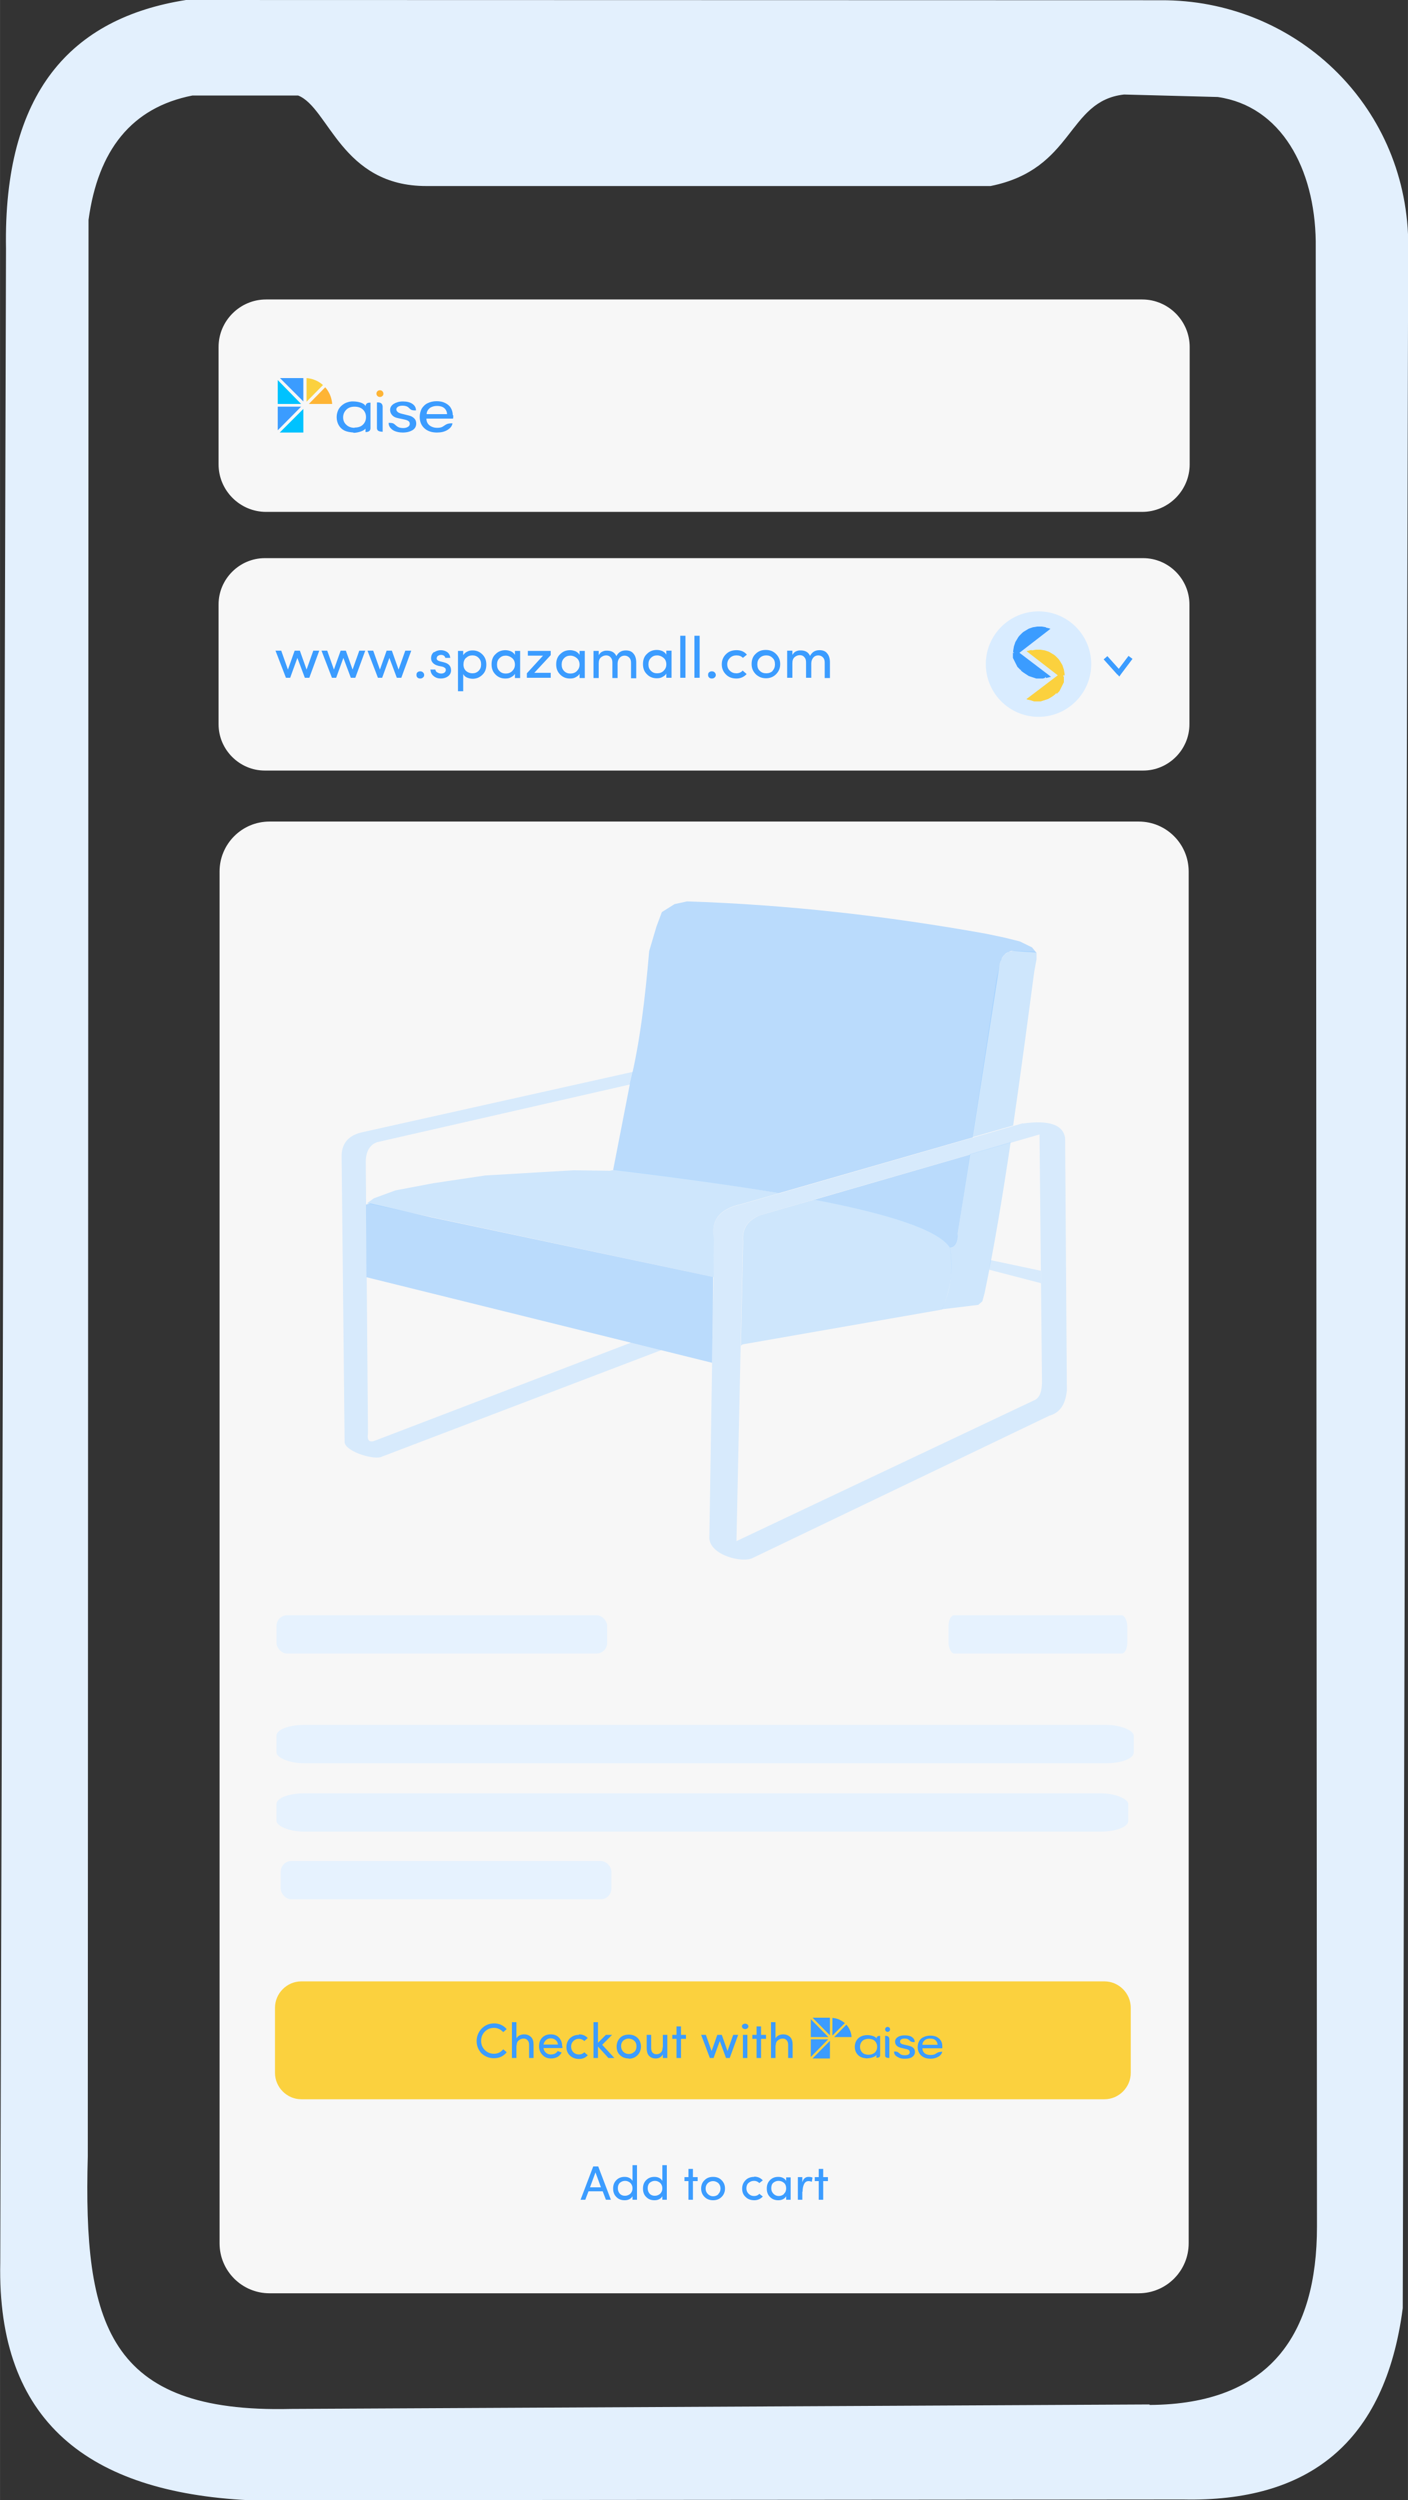<?xml version="1.0" encoding="UTF-8"?>
<!DOCTYPE svg PUBLIC "-//W3C//DTD SVG 1.1//EN" "http://www.w3.org/Graphics/SVG/1.1/DTD/svg11.dtd">
<!-- Creator: CorelDRAW X6 -->
<svg xmlns="http://www.w3.org/2000/svg" xml:space="preserve" width="112.679mm" height="200mm" version="1.1" style="shape-rendering:geometricPrecision; text-rendering:geometricPrecision; image-rendering:optimizeQuality; fill-rule:evenodd; clip-rule:evenodd"
viewBox="0 0 5663 10052"
 xmlns:xlink="http://www.w3.org/1999/xlink">
 <rect x="0" y="0" width="5663" height="10052" fill="#333333" stroke="none"/>
 <defs>
  <style type="text/css">
   <![CDATA[
    .fil15 {fill:#00C2FF}
    .fil6 {fill:#3B9CFF}
    .fil13 {fill:#E6F2FE}
    .fil7 {fill:#FBD13E}
    .fil16 {fill:#FEB434}
    .fil5 {fill:#3B9CFF;fill-rule:nonzero}
    .fil8 {fill:#FBD13E;fill-rule:nonzero}
    .fil14 {fill:#FEB434;fill-rule:nonzero}
    .fil0 {fill:none; opacity: 0.96}
    .fil2 {fill:white;fill-opacity:0.96}
    .fil11 {fill:#95C9FF;fill-opacity:0.62}
    .fil10 {fill:#B4DCFF;fill-opacity:0.62}
    .fil9 {fill:#C4E1FF;fill-opacity:0.62}
    .fil1 {fill:#E5F2FF;fill-opacity:0.99}
    .fil3 {fill:#D9ECFF}
    .fil12 {fill:#FBD13E}
    .fil4 {fill:#3B9CFF;fill-rule:nonzero}
   ]]>
  </style>
 </defs>
 <g id="Layer_x0020_1">
  <g id="_1234133984">
   <path class="fil0" d="M1149 520c-535,-32 -621,133 -640,539l4 7637c-6,528 129,769 515,798l3396 8c551,40 743,-270 730,-781l0 -7607c-7,-480 -179,-619 -626,-616l-389 383 -2579 11 -410 -371zm63 7446l3230 0c58,0 106,48 106,106l0 262c0,58 -48,106 -106,106l-3230 0c-58,0 -106,-48 -106,-106l0 -262c0,-58 48,-106 106,-106z"/>
   <path class="fil1" d="M4623 9667l-3453 18c-738,18 -835,-343 -817,-1016l3 -7785c38,-280 173,-452 418,-500l425 0c124,49 174,365 517,364l2268 0c338,-68 306,-342 537,-368l377 10c256,37 390,289 394,580l5 7982c0,432 -187,714 -673,717zm-3875 -9667c-464,73 -735,373 -724,1000l-23 8096c-14,641 357,924 1000,956l3757 -3c503,11 813,-226 884,-769l22 -8312c-11,-555 -463,-970 -995,-967l-3920 -1z"/>
   <path class="fil2" d="M1065 2244l3533 0c102,0 186,84 186,186l0 482c0,102 -84,186 -186,186l-3533 0c-102,0 -186,-84 -186,-186l0 -482c0,-102 84,-186 186,-186z"/>
   <path class="fil3" d="M4177 2458c117,0 212,95 212,212 0,117 -95,212 -212,212 -117,0 -212,-95 -212,-212 0,-117 95,-212 212,-212z"/>
   <path class="fil4" d="M1284 2616l-40 109 -18 0 -30 -80 -29 80 -17 0 -42 -109 23 0 27 76 27 -76 21 0 27 76 27 -76 23 0zm185 0l-40 109 -18 0 -30 -80 -29 80 -17 0 -42 -109 23 0 27 76 27 -76 21 0 27 76 27 -76 23 0zm185 0l-40 109 -18 0 -30 -80 -29 80 -17 0 -42 -109 23 0 27 76 27 -76 21 0 27 76 27 -76 23 0zm21 97c0,-4 1,-8 4,-10 3,-3 7,-4 11,-4 4,0 8,1 11,4 3,3 5,6 5,11 0,4 -2,8 -5,10 -3,3 -7,4 -11,4 -4,0 -8,-1 -11,-4 -3,-3 -4,-6 -4,-10zm72 -91c7,-5 16,-8 26,-8 10,0 19,3 26,8 7,5 11,13 12,23l-20 0c-1,-4 -2,-6 -6,-9 -3,-2 -7,-3 -11,-3 -4,0 -8,1 -11,3 -3,1 -5,4 -6,7 -1,3 -1,6 0,8 2,4 6,6 13,8l16 4c19,5 28,15 28,32 0,10 -4,18 -12,24 -8,6 -18,9 -29,9 -11,0 -21,-3 -29,-10 -8,-6 -12,-15 -13,-26l20 0c1,6 4,10 9,12 5,3 10,4 15,4 6,0 10,-2 13,-4 3,-3 5,-6 5,-10 0,-4 -1,-7 -4,-9 -3,-2 -6,-4 -11,-5l-15 -3c-11,-3 -18,-7 -23,-13 -5,-6 -7,-13 -6,-22 1,-9 5,-16 12,-21zm127 23c-7,7 -10,16 -10,27 0,11 4,20 11,26 7,6 16,9 25,9 10,0 18,-3 25,-10 7,-7 10,-15 10,-26 0,-11 -3,-19 -10,-26 -7,-7 -15,-10 -25,-10 -10,0 -18,3 -25,10zm-32 -28l21 0 0 17c4,-6 9,-11 16,-14 7,-4 14,-5 22,-5 15,0 28,5 39,16 11,11 16,24 16,41 0,17 -5,31 -16,41 -10,10 -23,16 -39,16 -8,0 -16,-2 -23,-5 -7,-3 -12,-8 -15,-14l0 69 -21 0 0 -162zm218 81c7,-7 11,-15 11,-26 0,-11 -4,-20 -11,-26 -7,-6 -16,-10 -26,-10 -10,0 -18,3 -25,10 -7,7 -10,15 -10,26 0,11 3,19 10,26 7,7 15,10 25,10 10,0 19,-3 26,-10zm32 28l-21 0 0 -17c-3,6 -9,10 -16,14 -7,4 -14,5 -23,5 -15,0 -28,-5 -39,-16 -11,-11 -16,-24 -16,-41 0,-17 5,-31 16,-41 11,-11 24,-16 40,-16 8,0 16,2 23,5 7,4 12,8 15,14l0 -16 21 0 0 109zm31 -109l92 0 0 17 -66 71 66 0 0 20 -96 0 0 -18 65 -71 -61 0 0 -20zm197 81c7,-7 11,-15 11,-26 0,-11 -4,-20 -11,-26 -7,-6 -16,-10 -26,-10 -10,0 -18,3 -25,10 -7,7 -10,15 -10,26 0,11 3,19 10,26 7,7 15,10 25,10 10,0 19,-3 26,-10zm32 28l-21 0 0 -17c-3,6 -9,10 -16,14 -7,4 -14,5 -23,5 -15,0 -28,-5 -39,-16 -11,-11 -16,-24 -16,-41 0,-17 5,-31 16,-41 11,-11 24,-16 40,-16 8,0 16,2 23,5 7,4 12,8 15,14l0 -16 21 0 0 109zm132 -59l0 59 -21 0 0 -62c0,-9 -2,-16 -7,-21 -4,-5 -10,-8 -18,-8 -8,0 -15,3 -21,8 -6,5 -9,13 -9,24l0 59 -21 0 0 -109 21 0 0 17c3,-5 7,-10 12,-13 6,-3 12,-5 17,-5 21,-1 35,6 42,22 8,-15 20,-23 38,-23 14,0 24,4 31,13 7,8 11,20 11,36l0 63 -21 0 0 -62c0,-9 -2,-16 -7,-21 -5,-5 -11,-8 -19,-8 -8,0 -15,3 -20,9 -5,6 -8,14 -8,23zm185 30c7,-7 11,-15 11,-26 0,-11 -4,-20 -11,-26 -7,-6 -16,-10 -26,-10 -10,0 -18,3 -25,10 -7,7 -10,15 -10,26 0,11 3,19 10,26 7,7 15,10 25,10 10,0 19,-3 26,-10zm32 28l-21 0 0 -17c-3,6 -9,10 -16,14 -7,4 -14,5 -23,5 -15,0 -28,-5 -39,-16 -11,-11 -16,-24 -16,-41 0,-17 5,-31 16,-41 11,-11 24,-16 40,-16 8,0 16,2 23,5 7,4 12,8 15,14l0 -16 21 0 0 109zm35 0l0 -169 21 0 0 169 -21 0zm57 0l0 -169 21 0 0 169 -21 0zm55 -12c0,-4 1,-8 4,-10 3,-3 7,-4 11,-4 4,0 8,1 11,4 3,3 5,6 5,11 0,4 -2,8 -5,10 -3,3 -7,4 -11,4 -4,0 -8,-1 -11,-4 -3,-3 -4,-6 -4,-10zm115 -99c17,0 31,6 41,18l-16 13c-7,-7 -15,-10 -26,-10 -10,0 -19,3 -26,10 -7,7 -11,15 -11,26 0,11 4,20 11,26 7,7 16,10 26,10 10,0 19,-4 25,-11l16 14c-11,12 -25,18 -41,18 -17,0 -31,-5 -42,-16 -11,-11 -17,-24 -17,-41 0,-17 6,-30 17,-41 11,-11 25,-16 42,-16zm144 83c7,-7 10,-16 10,-26 0,-11 -3,-20 -10,-26 -7,-7 -15,-10 -25,-10 -10,0 -19,3 -26,10 -7,7 -10,15 -10,26 0,11 3,20 10,26 7,7 15,10 26,10 10,0 19,-3 26,-10zm-26 30c-16,0 -29,-5 -41,-16 -11,-11 -17,-24 -17,-41 0,-17 5,-31 16,-41 11,-11 24,-16 41,-16 16,0 30,5 41,16 11,11 17,24 17,41 0,17 -6,30 -17,41 -11,11 -25,16 -40,16zm182 -61l0 59 -21 0 0 -62c0,-9 -2,-16 -7,-21 -4,-5 -10,-8 -18,-8 -8,0 -15,3 -21,8 -6,5 -9,13 -9,24l0 59 -21 0 0 -109 21 0 0 17c3,-5 7,-10 12,-13 6,-3 12,-5 17,-5 21,-1 35,6 42,22 8,-15 20,-23 38,-23 14,0 24,4 31,13 7,8 11,20 11,36l0 63 -21 0 0 -62c0,-9 -2,-16 -7,-21 -5,-5 -11,-8 -19,-8 -8,0 -15,3 -20,9 -5,6 -8,14 -8,23z"/>
   <path class="fil2" d="M1084 3303l3496 0c111,0 201,90 201,201l0 5515c0,111 -90,201 -201,201l-3496 0c-111,0 -201,-90 -201,-201l0 -5515c0,-111 90,-201 201,-201z"/>
   <g>
    <path class="fil5" d="M4493 2711l-54 -60 15 -13 54 60 1 13 -16 1zm16 -1l-7 10 -8 -9 16 -1zm46 -61l-46 61 -16 -12 46 -61 16 12z"/>
   </g>
   <g>
    <path class="fil6" d="M4095 2624l125 95 -13 3c-36,9 -73,-1 -100,-27 -19,-19 -29,-44 -29,-71 0,-67 63,-114 128,-99l13 3 -123 95z"/>
    <path id="1" class="fil5" d="M4218 2722l-125 -95 4 -5 125 95 -1 5 -3 -1zm4 -5l5 4 -6 2 1 -5zm-16 3l13 -3 1 6 -13 3 -1 -6zm-101 -22l4 -4 0 0 2 2 2 2 3 2 3 2 3 2 3 2 3 2 3 2 3 2 3 1 3 1 3 1 3 1 3 1 3 1 3 1 3 1 3 1 3 1 3 0 3 0 3 0 3 0 3 0 3 0 3 0 3 0 3 0 3 0 3 -1 3 -1 3 -1 1 6 -3 1 -3 1 -3 1 -3 0 -3 0 -3 0 -3 0 -3 0 -3 0 -3 0 -3 0 -3 0 -3 -1 -3 -1 -3 -1 -3 -1 -3 -1 -3 -1 -3 -1 -3 -1 -3 -1 -3 -1 -3 -2 -3 -2 -3 -2 -3 -2 -3 -2 -3 -2 -3 -2 -3 -2 -3 -2 -3 -3 0 0zm-30 -73l6 0 0 0 0 2 0 2 0 2 0 2 0 2 0 2 0 2 0 2 0 2 1 2 1 2 1 2 1 2 1 2 1 2 1 2 1 2 1 2 1 2 1 2 1 2 1 2 1 2 1 2 1 2 1 2 1 2 1 2 2 2 2 2 2 2 2 2 -4 4 -2 -2 -2 -2 -2 -2 -2 -2 -2 -2 -2 -2 -1 -2 -1 -2 -1 -2 -1 -2 -1 -2 -1 -2 -1 -2 -1 -2 -1 -2 -1 -2 -1 -2 -1 -2 -1 -2 -1 -2 -1 -2 -1 -2 -1 -2 -1 -2 0 -2 0 -2 0 -3 0 -3 0 -3 0 -3 0 -3 0 -3 0 0zm131 -102l-1 6 0 0 -6 -1 -6 -1 -6 -1 -6 0 -6 0 -6 0 -6 1 -5 1 -5 1 -5 2 -5 2 -5 2 -5 2 -5 3 -5 3 -4 3 -4 3 -4 4 -4 4 -4 4 -3 4 -3 4 -3 5 -3 5 -2 5 -2 5 -2 5 -1 5 -1 6 -1 6 -1 6 0 6 -6 0 0 -6 1 -6 1 -6 1 -6 2 -6 2 -6 2 -6 3 -5 3 -5 3 -5 3 -5 4 -5 4 -4 4 -4 4 -4 5 -4 5 -3 5 -3 5 -3 5 -3 5 -2 6 -2 6 -2 6 -1 6 -1 6 -1 6 0 6 0 6 0 6 1 6 1 6 1 0 0zm12 9l-13 -3 1 -6 13 3 1 5 -3 1zm1 -6l6 2 -5 4 -1 -5zm-126 96l123 -95 4 5 -123 95 -4 0 0 -5zm0 5l-3 -2 3 -2 0 5z"/>
   </g>
   <g>
    <path class="fil7" d="M4259 2715l-123 -95 13 -3c64,-16 128,32 128,99 0,27 -10,52 -29,71 -26,27 -64,36 -100,27l-13 -3 125 -95z"/>
    <path id="1" class="fil8" d="M4138 2617l123 95 -4 5 -123 -95 1 -5 3 1zm-4 5l-5 -4 6 -2 -1 5zm16 -3l-13 3 -1 -6 13 -3 1 6zm130 96l-6 0 0 0 0 -6 -1 -6 -1 -6 -1 -6 -1 -5 -2 -5 -2 -5 -2 -5 -3 -5 -3 -5 -3 -4 -3 -4 -4 -4 -4 -4 -4 -4 -4 -3 -4 -3 -5 -3 -5 -3 -5 -2 -5 -2 -5 -2 -5 -2 -5 -1 -5 -1 -6 -1 -6 0 -6 0 -6 0 -6 1 -6 1 -6 1 -1 -6 6 -1 6 -1 6 -1 6 0 6 0 6 0 6 1 6 1 6 1 6 2 6 2 5 2 5 3 5 3 5 3 5 3 5 4 4 4 4 4 4 4 4 5 3 5 3 5 3 5 3 5 2 6 2 6 2 6 1 6 1 6 1 6 0 6 0 0zm-30 73l-4 -4 0 0 2 -2 2 -2 2 -2 2 -2 1 -2 1 -2 1 -2 1 -2 1 -2 1 -2 1 -2 1 -2 1 -2 1 -2 1 -2 1 -2 1 -2 1 -2 1 -2 1 -2 1 -2 1 -2 1 -2 0 -2 0 -2 0 -2 0 -2 0 -2 0 -2 0 -2 0 -2 0 -2 6 0 0 3 0 3 0 3 0 3 0 3 0 3 0 3 0 2 -1 2 -1 2 -1 2 -1 2 -1 2 -1 2 -1 2 -1 2 -1 2 -1 2 -1 2 -1 2 -1 2 -1 2 -1 2 -1 2 -1 2 -1 2 -2 2 -2 2 -2 2 -2 2 -2 2 -2 2 0 0zm-103 28l1 -6 0 0 3 1 3 1 3 1 3 0 3 0 3 0 3 0 3 0 3 0 3 0 3 0 3 0 3 0 3 -1 3 -1 3 -1 3 -1 3 -1 3 -1 3 -1 3 -1 3 -1 3 -1 3 -2 3 -2 3 -2 3 -2 3 -2 3 -2 3 -2 2 -2 2 -2 4 4 -3 3 -3 2 -3 2 -3 2 -3 2 -3 2 -3 2 -3 2 -3 2 -3 2 -3 1 -3 1 -3 1 -3 1 -3 1 -3 1 -3 1 -3 1 -3 1 -3 1 -3 0 -3 0 -3 0 -3 0 -3 0 -3 0 -3 0 -3 0 -3 0 -3 -1 -3 -1 -3 -1 0 0zm-12 -9l13 3 -1 6 -13 -3 -1 -5 3 -1zm-1 6l-6 -2 5 -4 1 5zm127 -95l-125 95 -4 -5 125 -95 4 0 0 5zm0 -5l3 2 -3 2 0 -5z"/>
   </g>
   <g>
    <path class="fil9" d="M2546 4309l-12 51 -1017 232c-29,10 -45,36 -46,77l9 1093c-5,32 7,39 31,29l1027 -393 122 30 -1123 428c-27,16 -143,-17 -151,-56l-12 -1146c-2,-55 26,-88 79,-101l1094 -244z"/>
    <polygon class="fil9" points="3983,5066 4186,5109 4187,5159 3979,5105 "/>
    <path class="fil9" d="M4114 4516l-1129 325c-90,19 -128,65 -113,142l-19 1201c3,69 134,102 176,79l1191 -571c47,-13 66,-51 71,-102l-7 -1015c-8,-51 -60,-73 -170,-58zm67 45l-1126 325c-48,20 -72,55 -67,105l-26 1205 1195 -565c25,-9 33,-37 34,-71l-10 -999z"/>
    <path class="fil10" d="M3936 5246l-148 18c38,-77 45,-161 32,-251 18,0 28,-14 30,-40l51 -333 164 -48c-33,220 -67,427 -105,607l-9 33 -15 13zm-25 -672l97 -640 18 -76 14 -19 17 -13 23 -3 29 0 32 2 20 0 8 5 0 27 -9 48c-28,211 -56,421 -85,620l-164 47z"/>
    <path class="fil11" d="M4169 3831l-18 -22 -49 -24 -60 -15 -76 -16c-401,-72 -802,-117 -1203,-130l-50 11 -51 32 -22 59 -29 98c-16,186 -37,367 -76,526l-69 354c251,30 476,61 667,93l779 -224 109 -696c7,-32 24,-48 46,-54l101 7zm-896 992c303,58 499,121 547,192 21,-1 32,-19 32,-56l50 -317 -629 182z"/>
    <path class="fil10" d="M1476 4838l27 -20 87 -32 153 -29 208 -31 202 -12 155 -9 145 2 29 -6c236,31 459,63 653,96l-150 43c-90,19 -128,65 -113,142l-2 152 -2 0 -1392 -296zm1798 -16c297,57 503,119 547,192 15,90 2,173 -32,251l-802 140 -7 5 9 -419c-5,-50 18,-84 67,-105l219 -63z"/>
    <polygon class="fil11" points="1474,5135 1472,4843 1489,4838 1734,4894 2868,5134 2867,5272 2864,5479 "/>
   </g>
   <path class="fil12" d="M1212 7966l3230 0c58,0 106,48 106,106l0 262c0,58 -48,106 -106,106l-3230 0c-58,0 -106,-48 -106,-106l0 -262c0,-58 48,-106 106,-106z"/>
   <path class="fil4" d="M2437 8844l-13 -34 -57 0 -13 34 -19 0 51 -134 20 0 51 134 -19 0zm-42 -110l-22 60 44 0 -22 -60zm140 86c6,-6 9,-13 9,-22 0,-9 -3,-16 -9,-22 -6,-5 -13,-8 -21,-8 -8,0 -15,3 -21,8 -6,6 -8,13 -8,22 0,9 3,16 8,22 6,6 13,8 21,8 8,0 15,-3 21,-8zm27 24l-18 0 0 -14c-3,5 -7,9 -13,12 -6,3 -12,4 -19,4 -13,0 -24,-4 -33,-13 -9,-9 -13,-20 -13,-34 0,-14 4,-25 13,-34 9,-9 20,-13 33,-13 7,0 13,1 19,4 6,3 10,7 13,12l0 -63 18 0 0 141zm93 -24c6,-6 9,-13 9,-22 0,-9 -3,-16 -9,-22 -6,-5 -13,-8 -21,-8 -8,0 -15,3 -21,8 -6,6 -8,13 -8,22 0,9 3,16 8,22 6,6 13,8 21,8 8,0 15,-3 21,-8zm27 24l-18 0 0 -14c-3,5 -7,9 -13,12 -6,3 -12,4 -19,4 -13,0 -24,-4 -33,-13 -9,-9 -13,-20 -13,-34 0,-14 4,-25 13,-34 9,-9 20,-13 33,-13 7,0 13,1 19,4 6,3 10,7 13,12l0 -63 18 0 0 141zm105 -124l0 33 19 0 0 16 -19 0 0 75 -18 0 0 -75 -16 0 0 -16 16 0 0 -33 18 0zm102 101c6,-6 9,-13 9,-22 0,-9 -3,-16 -9,-22 -6,-5 -13,-8 -21,-8 -8,0 -16,3 -21,8 -6,6 -9,13 -9,22 0,9 3,16 9,22 6,6 13,9 21,9 9,0 16,-3 21,-8zm-21 25c-13,0 -25,-4 -34,-13 -9,-9 -14,-20 -14,-34 0,-14 5,-26 14,-34 9,-9 20,-13 34,-13 14,0 25,4 34,13 9,9 14,20 14,34 0,14 -5,25 -14,34 -9,9 -21,13 -34,13zm165 -95c14,0 26,5 35,15l-14 11c-6,-6 -13,-9 -21,-9 -9,0 -16,3 -22,8 -6,5 -9,13 -9,22 0,9 3,16 9,22 6,6 13,9 22,9 9,0 16,-3 21,-9l14 11c-9,10 -21,15 -34,15 -14,0 -26,-4 -35,-13 -10,-9 -14,-20 -14,-34 0,-14 5,-25 14,-34 9,-9 21,-13 35,-13zm120 69c6,-5 9,-13 9,-22 0,-9 -3,-17 -9,-22 -6,-5 -13,-8 -22,-8 -8,0 -15,3 -21,8 -6,5 -8,13 -8,22 0,9 3,16 9,22 6,6 13,9 21,9 8,0 16,-3 21,-8zm27 24l-18 0 0 -14c-3,5 -7,9 -13,12 -6,3 -12,4 -19,4 -13,0 -24,-4 -33,-13 -9,-9 -13,-20 -13,-34 0,-14 4,-25 13,-34 9,-9 20,-13 33,-13 7,0 13,1 19,4 6,3 10,7 13,12l0 -14 18 0 0 91zm47 -33l0 33 -18 0 0 -91 18 0 0 21c4,-15 13,-22 25,-22 7,0 12,1 16,3l-3 17c-4,-2 -8,-3 -13,-3 -8,0 -14,4 -18,12 -4,8 -6,18 -6,31zm84 -91l0 33 19 0 0 16 -19 0 0 75 -18 0 0 -75 -16 0 0 -16 16 0 0 -33 18 0z"/>
   <rect class="fil13" x="1112" y="6494" width="1330" height="154" rx="43" ry="43"/>
   <rect class="fil13" x="3815" y="6494" width="719" height="154" rx="23" ry="43"/>
   <rect class="fil13" x="1129" y="7482" width="1330" height="154" rx="43" ry="43"/>
   <rect class="fil13" x="1112" y="6935" width="3448" height="154" rx="110" ry="43"/>
   <rect class="fil13" x="1112" y="7210" width="3426" height="154" rx="110" ry="43"/>
   <path class="fil4" d="M1937 8256c-13,-14 -20,-30 -20,-50 0,-19 7,-36 20,-50 14,-14 30,-21 51,-21 20,0 37,8 50,23l-14 12c-10,-11 -23,-17 -37,-17 -15,0 -27,5 -37,15 -10,10 -15,23 -15,37 0,15 5,27 15,37 10,10 22,15 37,15 15,0 27,-6 37,-18l14 12c-13,16 -30,24 -51,24 -20,0 -37,-7 -51,-20zm140 -32l0 50 -18 0 0 -144 18 0 0 65c3,-5 7,-9 13,-12 6,-3 12,-4 18,-4 12,0 21,4 28,11 7,7 10,17 10,30l0 54 -18 0 0 -53c0,-8 -2,-14 -6,-18 -4,-5 -9,-7 -16,-7 -7,0 -13,2 -19,7 -6,4 -9,11 -9,20zm185 3c0,4 0,6 0,7l-76 0c1,8 4,14 10,19 6,5 12,7 19,7 13,0 23,-5 28,-14 0,0 0,0 1,0 0,0 1,0 1,1 1,0 2,1 3,1 1,0 2,1 3,1l8 3c-4,8 -10,14 -17,18 -8,4 -16,6 -26,6 -13,0 -25,-4 -34,-14 -9,-9 -14,-21 -14,-35 0,-15 4,-26 13,-35 9,-9 20,-13 34,-13 14,0 25,4 33,13 9,9 13,21 13,35zm-27 -25c-5,-4 -12,-7 -19,-7 -8,0 -14,2 -20,7 -5,5 -9,11 -10,18l58 0c-1,-8 -4,-14 -9,-18zm94 -23c14,0 26,5 35,15l-14 12c-6,-6 -13,-9 -22,-9 -9,0 -16,3 -22,9 -6,6 -9,13 -9,22 0,9 3,17 9,23 6,6 14,9 22,9 9,0 16,-3 22,-9l14 12c-9,10 -21,15 -35,15 -14,0 -26,-4 -36,-13 -10,-9 -15,-21 -15,-35 0,-14 5,-26 14,-35 10,-9 21,-14 36,-14zm76 95l-18 0 0 -144 18 0 0 83 32 -32 25 0 -40 40 49 53 -24 0 -42 -46 0 46zm146 -24c6,-6 9,-13 9,-23 0,-9 -3,-17 -9,-22 -6,-6 -13,-8 -22,-9 -9,0 -16,3 -22,8 -6,6 -9,13 -9,22 0,9 3,17 9,23 6,6 13,9 22,9 9,0 16,-3 22,-9zm-22 26c-14,0 -25,-4 -35,-13 -10,-9 -14,-21 -14,-35 0,-14 5,-26 14,-35 9,-9 21,-13 35,-13 14,0 25,4 35,13 9,9 14,21 14,35 0,14 -5,26 -14,35 -9,9 -21,14 -35,14zm137 -45l0 -50 18 0 0 93 -18 0 0 -14c-3,5 -7,9 -12,12 -5,3 -11,4 -17,4 -12,0 -20,-4 -27,-11 -6,-7 -9,-17 -9,-30l0 -54 18 0 0 53c0,8 2,14 5,18 4,4 9,7 16,7 7,0 13,-2 18,-7 5,-5 7,-11 7,-20zm73 -84l0 34 20 0 0 16 -20 0 0 77 -18 0 0 -77 -17 0 0 -16 17 0 0 -34 18 0zm230 34l-34 93 -15 0 -25 -68 -25 68 -15 0 -35 -93 19 0 23 65 23 -65 18 0 23 65 23 -65 19 0zm19 -26c-2,-2 -4,-5 -4,-8 0,-3 1,-6 4,-8 3,-2 6,-3 9,-3 3,0 6,1 9,3 3,2 4,5 4,8 0,3 -1,6 -4,8 -3,2 -5,3 -9,3 -3,0 -6,-1 -9,-3zm18 119l-18 0 0 -93 18 0 0 93zm55 -127l0 34 20 0 0 16 -20 0 0 77 -18 0 0 -77 -17 0 0 -16 17 0 0 -34 18 0zm58 77l0 50 -18 0 0 -144 18 0 0 65c3,-5 7,-9 13,-12 6,-3 12,-4 18,-4 12,0 21,4 28,11 7,7 10,17 10,30l0 54 -18 0 0 -53c0,-8 -2,-14 -6,-18 -4,-5 -9,-7 -16,-7 -7,0 -13,2 -19,7 -6,4 -9,11 -9,20z"/>
   <path class="fil5" d="M3790 8225c0,4 0,7 0,10l-80 0c0,8 3,15 9,20 6,5 14,7 24,7 7,0 13,-1 17,-3 8,-4 11,-10 30,-10 -2,8 -7,15 -16,20 -9,5 -19,8 -31,8 -16,0 -28,-4 -38,-13 -9,-8 -14,-20 -14,-34 0,-9 2,-17 6,-24 4,-7 10,-13 18,-16 8,-4 17,-6 27,-6 10,0 18,2 25,5 7,4 13,8 17,15 4,6 6,14 6,22zm-19 -3c0,-8 -3,-14 -8,-19 -5,-5 -13,-7 -22,-7 -9,0 -17,2 -22,7 -6,5 -9,11 -9,18l61 0z"/>
   <path class="fil5" d="M3638 8277c-8,0 -16,-1 -22,-4 -6,-3 -12,-6 -15,-10 -4,-4 -5,-9 -5,-15 17,0 15,3 26,11 4,3 10,4 18,4 6,0 10,-1 14,-3 3,-2 5,-5 5,-9 0,-3 -1,-6 -3,-8 -2,-2 -6,-4 -12,-5l-21 -5c-8,-2 -13,-5 -17,-9 -4,-4 -6,-9 -6,-16 0,-7 4,-14 11,-18 7,-5 16,-7 28,-7 12,0 22,2 29,7 7,5 11,11 11,20 -17,1 -17,-4 -25,-10 -4,-3 -9,-4 -16,-4 -6,0 -10,1 -13,3 -3,2 -5,5 -5,9 0,3 1,5 3,7 2,2 6,4 12,5l21 5c8,2 14,5 18,9 4,4 6,9 6,16 0,8 -4,15 -11,20 -7,5 -17,7 -29,7z"/>
   <path class="fil5" d="M3560 8185l0 79c0,8 7,10 17,10l0 -77c-1,-9 -7,-12 -17,-12z"/>
   <path class="fil5" d="M3570 8169c-3,0 -5,-1 -7,-3 -2,-2 -3,-4 -3,-7 0,-3 1,-5 3,-7 2,-2 4,-3 7,-3 3,0 5,1 7,3 2,2 3,4 3,7 0,3 -1,5 -3,7 -2,2 -4,3 -7,3z"/>
   <path class="fil5" d="M3490 8276c-11,-1 -20,-2 -28,-6 -8,-4 -14,-10 -18,-17 -4,-7 -6,-15 -6,-24 0,-9 2,-17 6,-24 4,-7 10,-13 18,-17 8,-4 17,-6 27,-6 10,0 33,4 36,14 1,-9 7,-11 15,-11l0 78c0,8 -6,10 -15,10l0 -11c-6,9 -29,14 -37,13zm3 -15c11,0 19,-3 26,-9 6,-6 9,-14 9,-23 0,-9 -3,-17 -9,-23 -6,-6 -15,-9 -26,-9 -10,0 -19,3 -25,9 -6,6 -9,14 -9,23 0,9 3,17 9,23 6,6 15,9 25,9z"/>
   <polygon class="fil6" points="3338,8205 3338,8276 3268,8276 "/>
   <polygon class="fil6" points="3261,8199 3331,8199 3261,8270 "/>
   <polygon class="fil6" points="3332,8190 3261,8190 3261,8118 "/>
   <polygon class="fil6" points="3268,8112 3338,8112 3338,8183 "/>
   <path class="fil6" d="M3404 8140c12,13 20,31 21,50l-70 0 49 -50z"/>
   <path class="fil6" d="M3398 8134l-50 50 0 -71c19,1 36,9 50,21z"/>
   <path class="fil2" d="M1070 1204l3524 0c105,0 191,86 191,191l0 472c0,105 -86,191 -191,191l-3524 0c-105,0 -191,-86 -191,-191l0 -472c0,-105 86,-191 191,-191z"/>
   <g>
    <path class="fil5" d="M1823 1670c0,5 0,10 -1,13l-107 0c0,11 4,20 12,27 8,6 18,10 31,10 9,0 17,-1 23,-5 11,-6 15,-14 39,-13 -2,11 -9,20 -21,27 -12,7 -25,10 -42,10 -21,0 -38,-6 -50,-17 -12,-11 -19,-26 -19,-46 0,-12 3,-23 8,-33 6,-9 13,-17 24,-22 10,-5 22,-8 36,-8 13,0 24,2 34,7 10,5 18,11 23,20 5,8 8,18 8,29zm-25 -4c0,-10 -4,-19 -11,-25 -7,-6 -17,-9 -29,-9 -12,0 -22,3 -30,9 -7,6 -12,14 -12,24l82 0z"/>
    <path class="fil5" d="M1619 1739c-11,0 -21,-2 -29,-5 -9,-3 -15,-8 -20,-14 -5,-6 -7,-12 -7,-20 23,0 20,4 35,15 6,4 14,6 24,6 8,0 14,-2 19,-5 5,-3 7,-7 7,-12 0,-4 -1,-8 -4,-10 -3,-3 -8,-5 -16,-7l-28 -6c-10,-2 -18,-6 -23,-12 -5,-6 -8,-12 -8,-21 0,-10 5,-18 14,-24 10,-6 22,-10 37,-10 16,0 29,3 39,10 9,6 14,15 14,26 -23,1 -22,-6 -33,-14 -5,-3 -12,-5 -21,-5 -7,0 -13,1 -18,4 -5,3 -7,7 -7,11 0,4 2,7 5,10 3,3 8,5 15,7l28 7c10,2 18,6 24,12 6,6 8,13 8,21 0,11 -5,20 -14,26 -10,6 -23,10 -39,10z"/>
    <path class="fil5" d="M1516 1617l0 105c1,11 9,13 23,14l0 -102c-1,-13 -10,-17 -23,-16z"/>
    <path class="fil14" d="M1528 1596c-4,0 -7,-1 -10,-4 -3,-3 -4,-6 -4,-9 0,-4 1,-7 4,-10 3,-3 6,-4 10,-4 4,0 7,1 10,4 3,3 4,6 4,10 0,4 -1,7 -4,9 -3,3 -6,4 -10,4z"/>
    <path class="fil5" d="M1422 1739c-14,-1 -26,-3 -37,-8 -10,-5 -18,-13 -23,-22 -5,-9 -8,-20 -8,-32 0,-12 3,-22 8,-32 6,-10 14,-17 24,-23 10,-5 23,-9 36,-8 14,0 43,5 48,19 1,-11 9,-15 20,-14l0 104c-1,10 -8,14 -20,14l0 -14c-8,12 -39,18 -49,17zm4 -20c15,0 26,-4 34,-12 8,-8 12,-18 12,-30 0,-12 -4,-22 -12,-30 -8,-8 -20,-12 -34,-12 -14,0 -25,4 -33,12 -8,8 -13,18 -13,31 0,12 4,22 13,30 8,8 20,12 33,12z"/>
    <polygon class="fil15" points="1220,1644 1220,1739 1125,1739 "/>
    <polygon class="fil6" points="1117,1635 1211,1635 1117,1730 "/>
    <polygon class="fil15" points="1211,1624 1117,1624 1117,1528 "/>
    <polygon class="fil6" points="1126,1520 1220,1520 1220,1614 "/>
    <path class="fil16" d="M1308 1557c16,18 26,41 28,67l-94 0 66 -67z"/>
    <path class="fil7" d="M1299 1548l-66 67 0 -95c25,2 48,12 66,28z"/>
   </g>
  </g>
 </g>
</svg>

